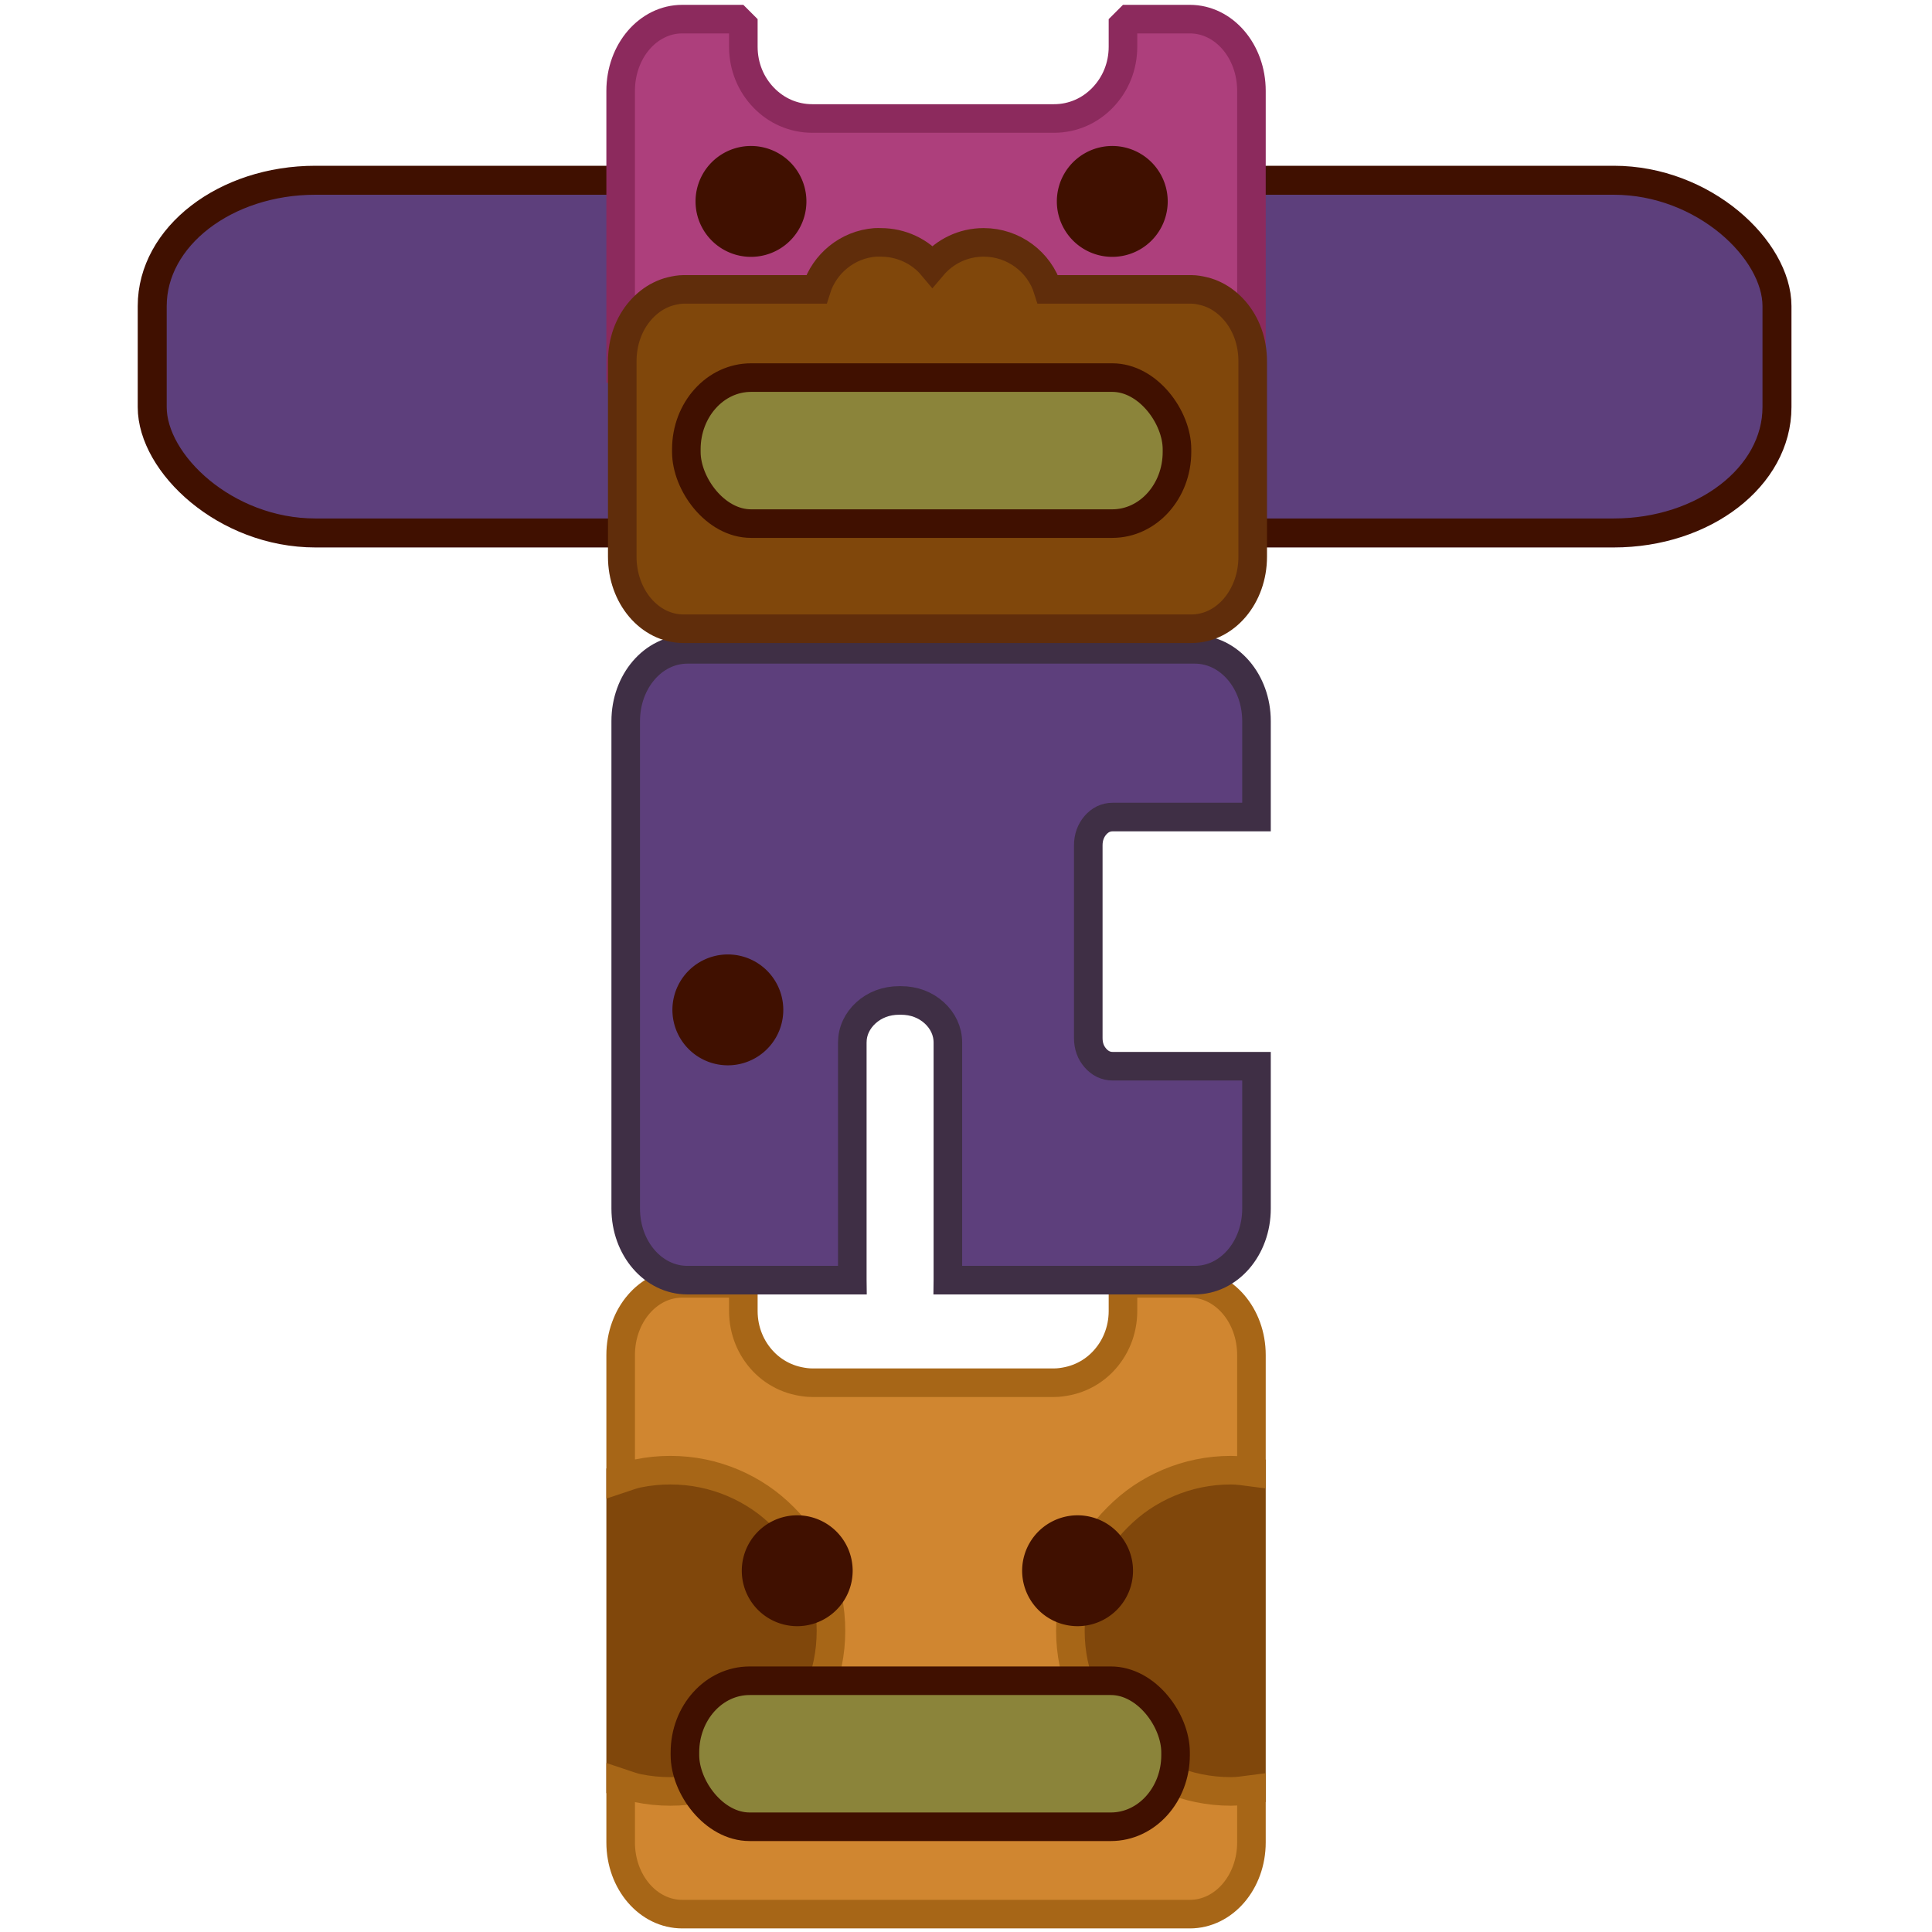<?xml version="1.0" encoding="UTF-8" standalone="no"?>
<!-- Created with Inkscape (http://www.inkscape.org/) -->
<svg
   xmlns:dc="http://purl.org/dc/elements/1.1/"
   xmlns:cc="http://web.resource.org/cc/"
   xmlns:rdf="http://www.w3.org/1999/02/22-rdf-syntax-ns#"
   xmlns:svg="http://www.w3.org/2000/svg"
   xmlns="http://www.w3.org/2000/svg"
   xmlns:sodipodi="http://inkscape.sourceforge.net/DTD/sodipodi-0.dtd"
   xmlns:inkscape="http://www.inkscape.org/namespaces/inkscape"
   width="100"
   height="100"
   id="svg1307"
   sodipodi:version="0.32"
   inkscape:version="0.43"
   version="1.0"
   sodipodi:docbase="C:\shi\swf\bb\bbow\art\brush"
   sodipodi:docname="totem1.svg"
   inkscape:export-filename="C:\shi\swf\bb\bbow\art\brush\totem1.png"
   inkscape:export-xdpi="90"
   inkscape:export-ydpi="90">
  <defs
     id="defs1309" />
  <sodipodi:namedview
     id="base"
     pagecolor="#ffffff"
     bordercolor="#666666"
     borderopacity="1.0"
     inkscape:pageopacity="0.0"
     inkscape:pageshadow="2"
     inkscape:zoom="3.7993422"
     inkscape:cx="27.015437"
     inkscape:cy="46.761429"
     inkscape:current-layer="layer1"
     showgrid="true"
     inkscape:document-units="px"
     inkscape:grid-bbox="true"
     showborder="true"
     inkscape:window-width="902"
     inkscape:window-height="691"
     inkscape:window-x="109"
     inkscape:window-y="-9" />
  <g
     id="layer1"
     inkscape:label="Layer 1"
     inkscape:groupmode="layer">
    <path
       sodipodi:type="arc"
       style="fill:#005300;fill-opacity:1;stroke:#002800;stroke-width:1.254;stroke-linecap:round;stroke-linejoin:bevel;stroke-miterlimit:4;stroke-dasharray:none;stroke-opacity:1"
       id="path2218"
       sodipodi:cx="41.454544"
       sodipodi:cy="35.81818"
       sodipodi:rx="14.545455"
       sodipodi:ry="16.181818"
       d="M 56 35.818 A 14.545 16.182 0 1 1  26.909,35.818 A 14.545 16.182 0 1 1  56 35.818 z"
       transform="matrix(1.668,0,0,1.524,-138.423,8.762)" />
    <path
       sodipodi:type="arc"
       style="fill:#004500;fill-opacity:1;stroke:#002800;stroke-width:1.254;stroke-linecap:round;stroke-linejoin:bevel;stroke-miterlimit:4;stroke-dasharray:none;stroke-opacity:1"
       id="path2226"
       sodipodi:cx="41.454544"
       sodipodi:cy="35.81818"
       sodipodi:rx="14.545455"
       sodipodi:ry="16.181818"
       d="M 56 35.818 A 14.545 16.182 0 1 1  26.909,35.818 A 14.545 16.182 0 1 1  56 35.818 z"
       transform="matrix(1.668,0,0,1.524,-105.423,-16.238)" />
    <path
       sodipodi:type="arc"
       style="fill:#006400;fill-opacity:1;stroke:#002800;stroke-width:1.254;stroke-linecap:round;stroke-linejoin:bevel;stroke-miterlimit:4;stroke-dasharray:none;stroke-opacity:1"
       id="path2222"
       sodipodi:cx="41.454544"
       sodipodi:cy="35.81818"
       sodipodi:rx="14.545455"
       sodipodi:ry="16.181818"
       d="M 56 35.818 A 14.545 16.182 0 1 1  26.909,35.818 A 14.545 16.182 0 1 1  56 35.818 z"
       transform="matrix(1.668,0,0,1.524,-138.954,-17.238)" />
    <path
       sodipodi:type="arc"
       style="fill:#007400;fill-opacity:1;stroke:#002800;stroke-width:1.254;stroke-linecap:round;stroke-linejoin:bevel;stroke-miterlimit:4;stroke-dasharray:none;stroke-opacity:1"
       id="path2224"
       sodipodi:cx="41.454544"
       sodipodi:cy="35.81818"
       sodipodi:rx="14.545455"
       sodipodi:ry="16.181818"
       d="M 56 35.818 A 14.545 16.182 0 1 1  26.909,35.818 A 14.545 16.182 0 1 1  56 35.818 z"
       transform="matrix(1.668,0,0,1.524,-107.954,7.762)" />
    <rect
       style="fill:#5d3f7c;fill-opacity:1;fill-rule:nonzero;stroke:#401000;stroke-width:1.5;stroke-miterlimit:4;stroke-dasharray:none;stroke-opacity:1"
       id="rect2347"
       width="84.097"
       height="18.256"
       x="7.879"
       y="9.33"
       rx="8.449"
       ry="6.512" />
    <path
       style="fill:#ad3f7c;fill-opacity:1;stroke:#8c2a5d;stroke-width:1.479;stroke-linejoin:bevel;stroke-miterlimit:4;stroke-dasharray:none;stroke-opacity:1"
       d="M 38.475,0.99 L 35.314,0.99 C 33.547,0.99 32.125,2.647 32.125,4.702 L 32.125,19.816 C 32.125,19.302 32.216,18.811 32.377,18.366 C 32.538,17.922 32.772,17.523 33.06,17.188 C 33.348,16.853 33.688,16.58 34.07,16.393 C 34.261,16.299 34.461,16.227 34.669,16.178 C 34.877,16.129 35.093,16.103 35.314,16.103 L 61.585,16.103 C 61.806,16.103 62.023,16.129 62.231,16.178 C 62.439,16.227 62.638,16.299 62.829,16.393 C 63.211,16.58 63.56,16.853 63.849,17.188 C 64.137,17.523 64.37,17.922 64.531,18.366 C 64.692,18.811 64.774,19.302 64.774,19.816 L 64.774,4.702 C 64.774,2.647 63.352,0.99 61.585,0.99 L 58.125,0.99 L 58.125,2.42 C 58.125,2.934 58.025,3.426 57.844,3.87 C 57.664,4.314 57.4,4.713 57.077,5.049 C 56.754,5.384 56.374,5.656 55.946,5.843 C 55.732,5.937 55.505,6.009 55.272,6.059 C 55.039,6.108 54.8,6.133 54.552,6.133 L 42.048,6.133 C 41.8,6.133 41.561,6.108 41.328,6.059 C 41.095,6.009 40.868,5.937 40.654,5.843 C 40.226,5.656 39.846,5.384 39.523,5.049 C 39.2,4.713 38.936,4.314 38.756,3.87 C 38.575,3.426 38.475,2.934 38.475,2.42 L 38.475,0.99 z "
       id="path2318" />
    <path
       style="fill:#80470b;fill-opacity:1;stroke:#80470b;stroke-width:1.479;stroke-miterlimit:4;stroke-dasharray:none;stroke-opacity:1"
       d="M 64.774,76.199 C 64.425,76.154 64.08,76.096 63.718,76.096 C 63.144,76.096 62.585,76.153 62.043,76.264 C 61.502,76.375 60.979,76.54 60.482,76.75 C 59.984,76.961 59.512,77.218 59.069,77.517 C 58.627,77.816 58.22,78.16 57.844,78.537 C 57.468,78.913 57.124,79.32 56.825,79.762 C 56.526,80.204 56.268,80.677 56.058,81.174 C 55.847,81.671 55.682,82.195 55.572,82.736 C 55.461,83.277 55.403,83.836 55.403,84.41 C 55.403,84.984 55.461,85.543 55.572,86.084 C 55.682,86.625 55.847,87.149 56.058,87.646 C 56.268,88.143 56.526,88.616 56.825,89.058 C 57.124,89.501 57.468,89.917 57.844,90.293 C 58.22,90.669 58.627,91.004 59.069,91.303 C 59.512,91.602 59.984,91.859 60.482,92.07 C 60.979,92.28 61.502,92.445 62.043,92.556 C 62.585,92.667 63.144,92.724 63.718,92.724 C 64.08,92.724 64.425,92.666 64.774,92.621 L 64.774,76.199 z "
       id="path2295" />
    <path
       style="fill:#80470b;fill-opacity:1;stroke:#80470b;stroke-width:1.479;stroke-miterlimit:4;stroke-dasharray:none;stroke-opacity:1"
       d="M 32.125,92.275 C 32.422,92.373 32.712,92.492 33.023,92.556 C 33.564,92.667 34.123,92.724 34.697,92.724 C 35.271,92.724 35.83,92.667 36.371,92.556 C 36.912,92.445 37.436,92.28 37.933,92.07 C 38.43,91.859 38.903,91.602 39.345,91.303 C 39.787,91.004 40.194,90.669 40.57,90.293 C 40.946,89.917 41.291,89.501 41.59,89.058 C 41.889,88.616 42.146,88.143 42.357,87.646 C 42.567,87.149 42.732,86.625 42.843,86.084 C 42.954,85.543 43.011,84.984 43.011,84.41 C 43.011,83.836 42.954,83.277 42.843,82.736 C 42.732,82.195 42.567,81.671 42.357,81.174 C 42.146,80.677 41.889,80.204 41.59,79.762 C 41.291,79.32 40.946,78.913 40.57,78.537 C 40.194,78.16 39.787,77.816 39.345,77.517 C 38.903,77.218 38.43,76.961 37.933,76.75 C 37.436,76.54 36.912,76.375 36.371,76.264 C 35.83,76.153 35.271,76.096 34.697,76.096 C 34.123,76.096 33.564,76.153 33.023,76.264 C 32.712,76.328 32.422,76.447 32.125,76.545 L 32.125,92.275 z "
       id="path2298" />
    <path
       style="fill:#d08630;fill-opacity:1;stroke:#a76617;stroke-width:1.479;stroke-miterlimit:4;stroke-dasharray:none;stroke-opacity:1"
       d="M 35.314,66.425 C 33.547,66.425 32.125,68.083 32.125,70.138 L 32.125,76.545 C 32.422,76.447 32.712,76.328 33.023,76.264 C 33.564,76.153 34.123,76.096 34.697,76.096 C 35.271,76.096 35.83,76.153 36.371,76.264 C 36.912,76.375 37.436,76.54 37.933,76.75 C 38.43,76.961 38.903,77.218 39.345,77.517 C 39.787,77.816 40.194,78.16 40.57,78.537 C 40.946,78.913 41.291,79.32 41.59,79.762 C 41.889,80.204 42.146,80.677 42.357,81.174 C 42.567,81.671 42.732,82.195 42.843,82.736 C 42.954,83.277 43.011,83.836 43.011,84.41 C 43.011,84.984 42.954,85.543 42.843,86.084 C 42.732,86.625 42.567,87.149 42.357,87.646 C 42.146,88.143 41.889,88.616 41.59,89.058 C 41.291,89.501 40.946,89.917 40.57,90.293 C 40.194,90.669 39.787,91.004 39.345,91.303 C 38.903,91.602 38.43,91.859 37.933,92.07 C 37.436,92.28 36.912,92.445 36.371,92.556 C 35.83,92.667 35.271,92.724 34.697,92.724 C 34.123,92.724 33.564,92.667 33.023,92.556 C 32.712,92.492 32.422,92.373 32.125,92.275 L 32.125,95.362 C 32.125,97.417 33.547,99.075 35.314,99.075 L 61.585,99.075 C 63.352,99.075 64.774,97.417 64.774,95.362 L 64.774,92.621 C 64.425,92.666 64.08,92.724 63.718,92.724 C 63.144,92.724 62.585,92.667 62.043,92.556 C 61.502,92.445 60.979,92.28 60.482,92.07 C 59.984,91.859 59.512,91.602 59.069,91.303 C 58.627,91.004 58.22,90.669 57.844,90.293 C 57.468,89.917 57.124,89.501 56.825,89.058 C 56.526,88.616 56.268,88.143 56.058,87.646 C 55.847,87.149 55.682,86.625 55.572,86.084 C 55.461,85.543 55.403,84.984 55.403,84.41 C 55.403,83.836 55.461,83.277 55.572,82.736 C 55.682,82.195 55.847,81.671 56.058,81.174 C 56.268,80.677 56.526,80.204 56.825,79.762 C 57.124,79.32 57.468,78.913 57.844,78.537 C 58.22,78.16 58.627,77.816 59.069,77.517 C 59.512,77.218 59.984,76.961 60.482,76.75 C 60.979,76.54 61.502,76.375 62.043,76.264 C 62.585,76.153 63.144,76.096 63.718,76.096 C 64.08,76.096 64.425,76.154 64.774,76.199 L 64.774,70.138 C 64.774,68.083 63.352,66.425 61.585,66.425 L 58.125,66.425 L 58.125,67.856 C 58.125,68.37 58.025,68.862 57.844,69.306 C 57.664,69.75 57.4,70.149 57.077,70.484 C 56.754,70.819 56.374,71.083 55.946,71.27 C 55.732,71.363 55.505,71.436 55.272,71.485 C 55.039,71.534 54.8,71.569 54.552,71.569 L 42.048,71.569 C 41.8,71.569 41.561,71.534 41.328,71.485 C 41.095,71.436 40.868,71.363 40.654,71.27 C 40.226,71.083 39.846,70.819 39.523,70.484 C 39.2,70.149 38.936,69.75 38.756,69.306 C 38.575,68.862 38.475,68.37 38.475,67.856 L 38.475,66.425 L 35.314,66.425 z "
       id="path2281" />
    <path
       sodipodi:type="arc"
       style="fill:#401000;fill-opacity:1;stroke:none;stroke-width:5;stroke-miterlimit:4;stroke-dasharray:none;stroke-opacity:1"
       id="path2300"
       sodipodi:cx="381.33258"
       sodipodi:cy="426.57269"
       sodipodi:rx="9.5964489"
       sodipodi:ry="9.5964489"
       d="M 390.929 426.573 A 9.596 9.596 0 1 1  371.736,426.573 A 9.596 9.596 0 1 1  390.929 426.573 z"
       transform="matrix(0.299,0,0,0.299,-72.754,-46.244)" />
    <path
       transform="matrix(0.299,0,0,0.299,-58.243,-46.244)"
       d="M 390.929 426.573 A 9.596 9.596 0 1 1  371.736,426.573 A 9.596 9.596 0 1 1  390.929 426.573 z"
       sodipodi:ry="9.5964489"
       sodipodi:rx="9.5964489"
       sodipodi:cy="426.57269"
       sodipodi:cx="381.33258"
       id="path2302"
       style="fill:#401000;fill-opacity:1;stroke:none;stroke-width:5;stroke-miterlimit:4;stroke-dasharray:none;stroke-opacity:1"
       sodipodi:type="arc" />
    <rect
       style="fill:#8b843a;fill-opacity:1;fill-rule:nonzero;stroke:#401000;stroke-width:1.479;stroke-miterlimit:4;stroke-dasharray:none;stroke-opacity:1"
       id="rect2304"
       width="25.395"
       height="7.558"
       x="35.452"
       y="86.995"
       rx="3.349"
       ry="3.71" />
    <path
       transform="matrix(0.299,0,0,0.299,-75.148,-117.12)"
       d="M 390.929 426.573 A 9.596 9.596 0 1 1  371.736,426.573 A 9.596 9.596 0 1 1  390.929 426.573 z"
       sodipodi:ry="9.5964489"
       sodipodi:rx="9.5964489"
       sodipodi:cy="426.57269"
       sodipodi:cx="381.33258"
       id="path2311"
       style="fill:#401000;fill-opacity:1;stroke:none;stroke-width:5;stroke-miterlimit:4;stroke-dasharray:none;stroke-opacity:1"
       sodipodi:type="arc" />
    <path
       sodipodi:type="arc"
       style="fill:#401000;fill-opacity:1;stroke:none;stroke-width:5;stroke-miterlimit:4;stroke-dasharray:none;stroke-opacity:1"
       id="path2313"
       sodipodi:cx="381.33258"
       sodipodi:cy="426.57269"
       sodipodi:rx="9.5964489"
       sodipodi:ry="9.5964489"
       d="M 390.929 426.573 A 9.596 9.596 0 1 1  371.736,426.573 A 9.596 9.596 0 1 1  390.929 426.573 z"
       transform="matrix(0.299,0,0,0.299,-56.447,-117.12)" />
    <path
       style="fill:#5d3f7c;fill-opacity:1;stroke:#3f2f45;stroke-width:1.479;stroke-miterlimit:4;stroke-dasharray:none;stroke-opacity:1"
       d="M 35.576,33.611 C 33.809,33.611 32.387,35.269 32.387,37.324 L 32.387,62.557 C 32.387,64.612 33.809,66.26 35.576,66.26 L 44.124,66.26 C 44.124,66.247 44.115,66.236 44.115,66.223 L 44.115,53.971 C 44.115,53.667 44.179,53.383 44.302,53.12 C 44.424,52.858 44.606,52.617 44.826,52.419 C 45.045,52.221 45.302,52.062 45.592,51.951 C 45.883,51.84 46.21,51.783 46.546,51.783 L 46.631,51.783 C 46.967,51.783 47.294,51.84 47.585,51.951 C 47.875,52.062 48.132,52.221 48.351,52.419 C 48.571,52.617 48.753,52.858 48.875,53.12 C 48.998,53.383 49.062,53.667 49.062,53.971 L 49.062,66.223 C 49.062,66.236 49.053,66.247 49.053,66.26 L 61.847,66.26 C 63.614,66.26 65.036,64.612 65.036,62.557 L 65.036,55.187 L 57.592,55.187 C 57.417,55.187 57.247,55.149 57.096,55.075 C 56.945,55.001 56.808,54.889 56.694,54.757 C 56.58,54.624 56.486,54.474 56.423,54.299 C 56.359,54.123 56.329,53.931 56.329,53.728 L 56.329,43.758 C 56.329,43.555 56.359,43.363 56.423,43.188 C 56.486,43.012 56.58,42.853 56.694,42.72 C 56.808,42.588 56.945,42.476 57.096,42.402 C 57.247,42.328 57.417,42.29 57.592,42.29 L 65.036,42.29 L 65.036,37.324 C 65.036,35.269 63.614,33.611 61.847,33.611 L 35.576,33.611 z "
       id="path2320" />
    <path
       transform="matrix(0.299,0,0,0.299,-76.345,-75.274)"
       d="M 390.929 426.573 A 9.596 9.596 0 1 1  371.736,426.573 A 9.596 9.596 0 1 1  390.929 426.573 z"
       sodipodi:ry="9.5964489"
       sodipodi:rx="9.5964489"
       sodipodi:cy="426.57269"
       sodipodi:cx="381.33258"
       id="path2322"
       style="fill:#401000;fill-opacity:1;stroke:none;stroke-width:5;stroke-miterlimit:4;stroke-dasharray:none;stroke-opacity:1"
       sodipodi:type="arc" />
    <path
       style="fill:#80470b;fill-opacity:1;stroke:#602d0b;stroke-width:1.479;stroke-miterlimit:4;stroke-dasharray:none;stroke-opacity:1"
       d="M 45.304,12.545 C 43.863,12.655 42.668,13.646 42.253,14.979 L 35.382,14.979 C 35.161,14.979 34.943,15.022 34.735,15.072 C 34.527,15.121 34.34,15.194 34.149,15.287 C 33.767,15.475 33.421,15.753 33.132,16.088 C 32.844,16.424 32.615,16.815 32.454,17.259 C 32.294,17.704 32.208,18.194 32.208,18.708 L 32.208,28.815 C 32.208,30.87 33.615,32.543 35.382,32.543 L 61.666,32.543 C 63.433,32.543 64.84,30.87 64.84,28.815 L 64.84,18.708 C 64.84,18.194 64.755,17.704 64.594,17.259 C 64.433,16.815 64.204,16.424 63.916,16.088 C 63.627,15.753 63.281,15.475 62.899,15.287 C 62.708,15.194 62.521,15.121 62.313,15.072 C 62.105,15.022 61.887,14.979 61.666,14.979 L 54.24,14.979 C 53.8,13.564 52.471,12.545 50.912,12.545 C 49.848,12.545 48.9,13.023 48.262,13.777 C 47.624,13.014 46.653,12.545 45.581,12.545 C 45.491,12.545 45.392,12.538 45.304,12.545 z "
       id="path2309" />
    <rect
       ry="3.71"
       rx="3.349"
       y="19.544"
       x="35.525"
       height="7.558"
       width="25.395"
       id="rect2315"
       style="fill:#8b843a;fill-opacity:1;stroke:#401000;stroke-width:1.479;stroke-miterlimit:4;stroke-dasharray:none;stroke-opacity:1" />
  </g>
</svg>
